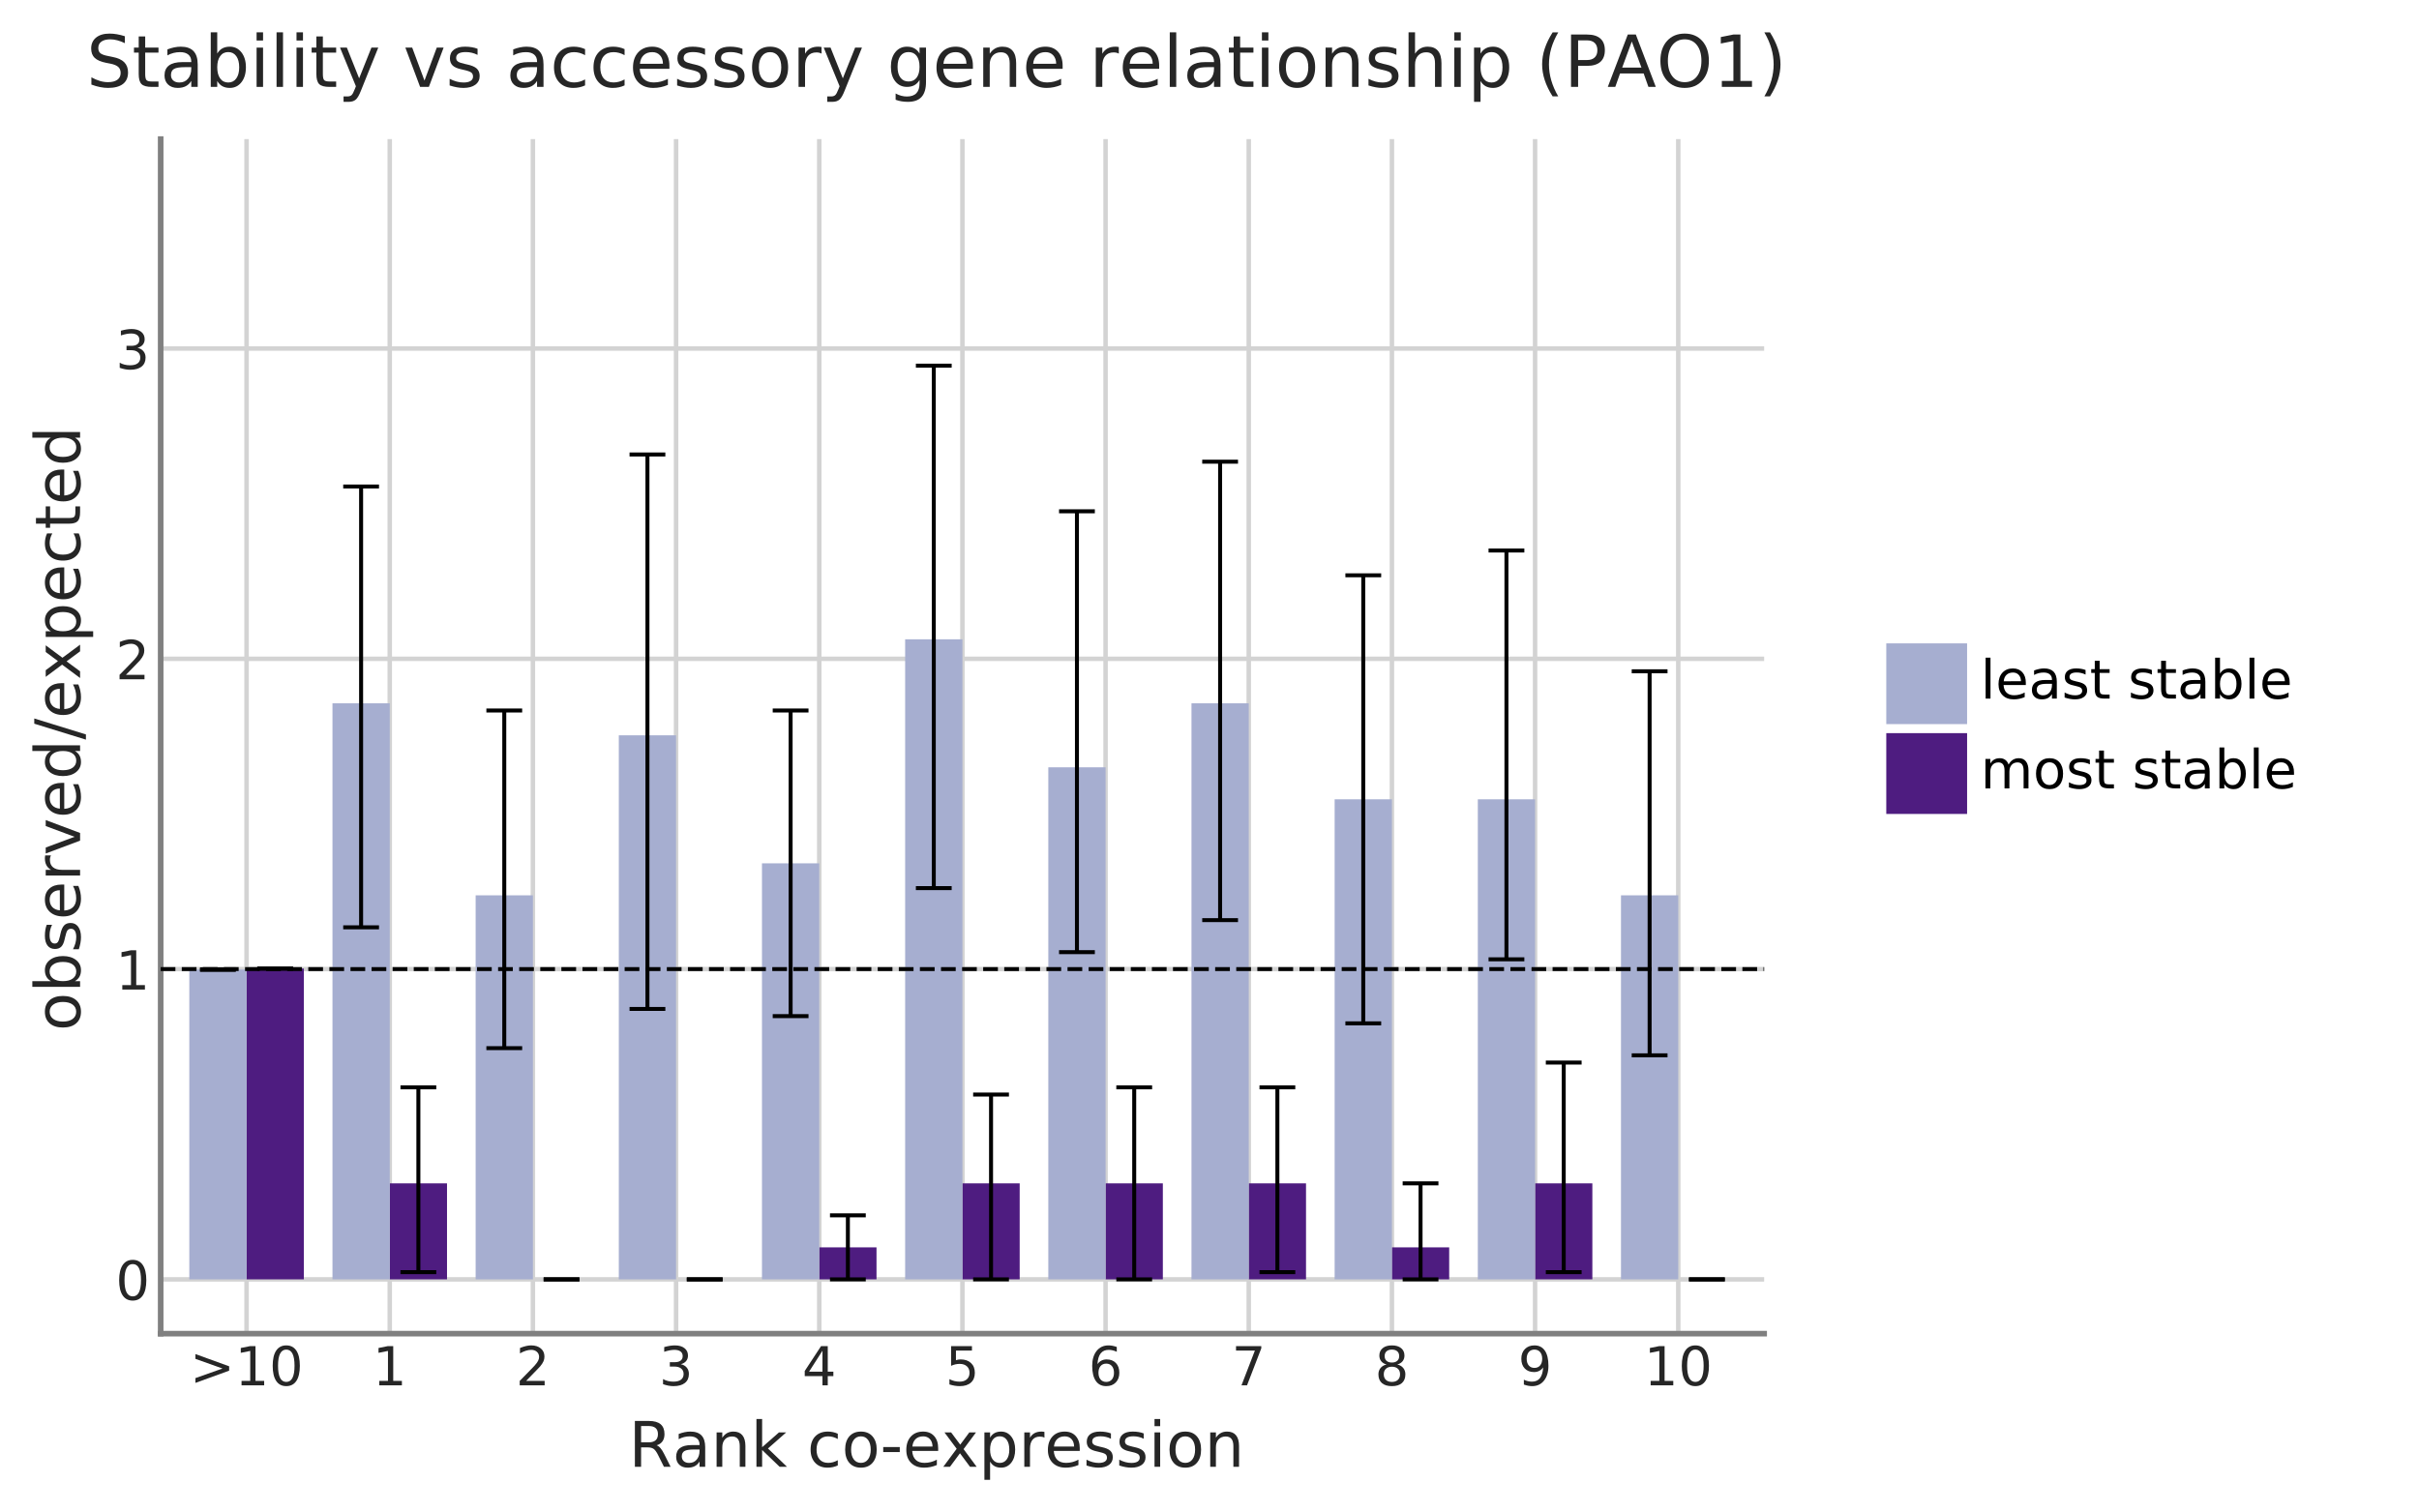 <?xml version="1.0" encoding="utf-8" standalone="no"?>
<!DOCTYPE svg PUBLIC "-//W3C//DTD SVG 1.1//EN"
  "http://www.w3.org/Graphics/SVG/1.1/DTD/svg11.dtd">
<!-- Created with matplotlib (https://matplotlib.org/) -->
<svg height="336.862pt" version="1.1" viewBox="0 0 538.75 336.862" width="538.75pt" xmlns="http://www.w3.org/2000/svg" xmlns:xlink="http://www.w3.org/1999/xlink">
 <defs>
  <style type="text/css">
*{stroke-linecap:butt;stroke-linejoin:round;}
  </style>
 </defs>
 <g id="figure_1">
  <g id="patch_1">
   <path d="M 0 336.862
L 538.75 336.862
L 538.75 0
L 0 0
z
" style="fill:#ffffff;"/>
  </g>
  <g id="axes_1">
   <g id="patch_2">
    <path d="M 35.784 297.099
L 392.904 297.099
L 392.904 30.987
L 35.784 30.987
z
" style="fill:#ffffff;"/>
   </g>
   <g id="matplotlib.axis_1">
    <g id="xtick_1">
     <g id="line2d_1">
      <path clip-path="url(#pffcaf7ad52)" d="M 54.916 297.099
L 54.916 30.987
" style="fill:none;stroke:#d3d3d3;stroke-linecap:round;"/>
     </g>
     <g id="line2d_2"/>
     <g id="text_1">
      <!-- &gt;10 -->
      <defs>
       <path d="M 10.594 49.219
L 10.594 58.109
L 73.188 35.406
L 73.188 27.297
L 10.594 4.594
L 10.594 13.484
L 60.891 31.297
z
" id="DejaVuSans-62"/>
       <path d="M 12.406 8.297
L 28.516 8.297
L 28.516 63.922
L 10.984 60.406
L 10.984 69.391
L 28.422 72.906
L 38.281 72.906
L 38.281 8.297
L 54.391 8.297
L 54.391 0
L 12.406 0
z
" id="DejaVuSans-49"/>
       <path d="M 31.781 66.406
Q 24.172 66.406 20.328 58.906
Q 16.5 51.422 16.5 36.375
Q 16.5 21.391 20.328 13.891
Q 24.172 6.391 31.781 6.391
Q 39.453 6.391 43.281 13.891
Q 47.125 21.391 47.125 36.375
Q 47.125 51.422 43.281 58.906
Q 39.453 66.406 31.781 66.406
z
M 31.781 74.219
Q 44.047 74.219 50.516 64.516
Q 56.984 54.828 56.984 36.375
Q 56.984 17.969 50.516 8.266
Q 44.047 -1.422 31.781 -1.422
Q 19.531 -1.422 13.062 8.266
Q 6.594 17.969 6.594 36.375
Q 6.594 54.828 13.062 64.516
Q 19.531 74.219 31.781 74.219
z
" id="DejaVuSans-48"/>
      </defs>
      <g style="fill:#262626;" transform="translate(42.253 308.617)scale(0.12 -0.12)">
       <use xlink:href="#DejaVuSans-62"/>
       <use x="83.789" xlink:href="#DejaVuSans-49"/>
       <use x="147.412" xlink:href="#DejaVuSans-48"/>
      </g>
     </g>
    </g>
    <g id="xtick_2">
     <g id="line2d_3">
      <path clip-path="url(#pffcaf7ad52)" d="M 86.802 297.099
L 86.802 30.987
" style="fill:none;stroke:#d3d3d3;stroke-linecap:round;"/>
     </g>
     <g id="line2d_4"/>
     <g id="text_2">
      <!-- 1 -->
      <g style="fill:#262626;" transform="translate(82.984 308.617)scale(0.12 -0.12)">
       <use xlink:href="#DejaVuSans-49"/>
      </g>
     </g>
    </g>
    <g id="xtick_3">
     <g id="line2d_5">
      <path clip-path="url(#pffcaf7ad52)" d="M 118.687 297.099
L 118.687 30.987
" style="fill:none;stroke:#d3d3d3;stroke-linecap:round;"/>
     </g>
     <g id="line2d_6"/>
     <g id="text_3">
      <!-- 2 -->
      <defs>
       <path d="M 19.188 8.297
L 53.609 8.297
L 53.609 0
L 7.328 0
L 7.328 8.297
Q 12.938 14.109 22.625 23.891
Q 32.328 33.688 34.812 36.531
Q 39.547 41.844 41.422 45.531
Q 43.312 49.219 43.312 52.781
Q 43.312 58.594 39.234 62.25
Q 35.156 65.922 28.609 65.922
Q 23.969 65.922 18.812 64.312
Q 13.672 62.703 7.812 59.422
L 7.812 69.391
Q 13.766 71.781 18.938 73
Q 24.125 74.219 28.422 74.219
Q 39.75 74.219 46.484 68.547
Q 53.219 62.891 53.219 53.422
Q 53.219 48.922 51.531 44.891
Q 49.859 40.875 45.406 35.406
Q 44.188 33.984 37.641 27.219
Q 31.109 20.453 19.188 8.297
z
" id="DejaVuSans-50"/>
      </defs>
      <g style="fill:#262626;" transform="translate(114.87 308.617)scale(0.12 -0.12)">
       <use xlink:href="#DejaVuSans-50"/>
      </g>
     </g>
    </g>
    <g id="xtick_4">
     <g id="line2d_7">
      <path clip-path="url(#pffcaf7ad52)" d="M 150.573 297.099
L 150.573 30.987
" style="fill:none;stroke:#d3d3d3;stroke-linecap:round;"/>
     </g>
     <g id="line2d_8"/>
     <g id="text_4">
      <!-- 3 -->
      <defs>
       <path d="M 40.578 39.312
Q 47.656 37.797 51.625 33
Q 55.609 28.219 55.609 21.188
Q 55.609 10.406 48.188 4.484
Q 40.766 -1.422 27.094 -1.422
Q 22.516 -1.422 17.656 -0.516
Q 12.797 0.391 7.625 2.203
L 7.625 11.719
Q 11.719 9.328 16.594 8.109
Q 21.484 6.891 26.812 6.891
Q 36.078 6.891 40.938 10.547
Q 45.797 14.203 45.797 21.188
Q 45.797 27.641 41.281 31.266
Q 36.766 34.906 28.719 34.906
L 20.219 34.906
L 20.219 43.016
L 29.109 43.016
Q 36.375 43.016 40.234 45.922
Q 44.094 48.828 44.094 54.297
Q 44.094 59.906 40.109 62.906
Q 36.141 65.922 28.719 65.922
Q 24.656 65.922 20.016 65.031
Q 15.375 64.156 9.812 62.312
L 9.812 71.094
Q 15.438 72.656 20.344 73.438
Q 25.25 74.219 29.594 74.219
Q 40.828 74.219 47.359 69.109
Q 53.906 64.016 53.906 55.328
Q 53.906 49.266 50.438 45.094
Q 46.969 40.922 40.578 39.312
z
" id="DejaVuSans-51"/>
      </defs>
      <g style="fill:#262626;" transform="translate(146.755 308.617)scale(0.12 -0.12)">
       <use xlink:href="#DejaVuSans-51"/>
      </g>
     </g>
    </g>
    <g id="xtick_5">
     <g id="line2d_9">
      <path clip-path="url(#pffcaf7ad52)" d="M 182.459 297.099
L 182.459 30.987
" style="fill:none;stroke:#d3d3d3;stroke-linecap:round;"/>
     </g>
     <g id="line2d_10"/>
     <g id="text_5">
      <!-- 4 -->
      <defs>
       <path d="M 37.797 64.312
L 12.891 25.391
L 37.797 25.391
z
M 35.203 72.906
L 47.609 72.906
L 47.609 25.391
L 58.016 25.391
L 58.016 17.188
L 47.609 17.188
L 47.609 0
L 37.797 0
L 37.797 17.188
L 4.891 17.188
L 4.891 26.703
z
" id="DejaVuSans-52"/>
      </defs>
      <g style="fill:#262626;" transform="translate(178.641 308.617)scale(0.12 -0.12)">
       <use xlink:href="#DejaVuSans-52"/>
      </g>
     </g>
    </g>
    <g id="xtick_6">
     <g id="line2d_11">
      <path clip-path="url(#pffcaf7ad52)" d="M 214.344 297.099
L 214.344 30.987
" style="fill:none;stroke:#d3d3d3;stroke-linecap:round;"/>
     </g>
     <g id="line2d_12"/>
     <g id="text_6">
      <!-- 5 -->
      <defs>
       <path d="M 10.797 72.906
L 49.516 72.906
L 49.516 64.594
L 19.828 64.594
L 19.828 46.734
Q 21.969 47.469 24.109 47.828
Q 26.266 48.188 28.422 48.188
Q 40.625 48.188 47.75 41.5
Q 54.891 34.812 54.891 23.391
Q 54.891 11.625 47.562 5.094
Q 40.234 -1.422 26.906 -1.422
Q 22.312 -1.422 17.547 -0.641
Q 12.797 0.141 7.719 1.703
L 7.719 11.625
Q 12.109 9.234 16.797 8.062
Q 21.484 6.891 26.703 6.891
Q 35.156 6.891 40.078 11.328
Q 45.016 15.766 45.016 23.391
Q 45.016 31 40.078 35.438
Q 35.156 39.891 26.703 39.891
Q 22.75 39.891 18.812 39.016
Q 14.891 38.141 10.797 36.281
z
" id="DejaVuSans-53"/>
      </defs>
      <g style="fill:#262626;" transform="translate(210.527 308.617)scale(0.12 -0.12)">
       <use xlink:href="#DejaVuSans-53"/>
      </g>
     </g>
    </g>
    <g id="xtick_7">
     <g id="line2d_13">
      <path clip-path="url(#pffcaf7ad52)" d="M 246.23 297.099
L 246.23 30.987
" style="fill:none;stroke:#d3d3d3;stroke-linecap:round;"/>
     </g>
     <g id="line2d_14"/>
     <g id="text_7">
      <!-- 6 -->
      <defs>
       <path d="M 33.016 40.375
Q 26.375 40.375 22.484 35.828
Q 18.609 31.297 18.609 23.391
Q 18.609 15.531 22.484 10.953
Q 26.375 6.391 33.016 6.391
Q 39.656 6.391 43.531 10.953
Q 47.406 15.531 47.406 23.391
Q 47.406 31.297 43.531 35.828
Q 39.656 40.375 33.016 40.375
z
M 52.594 71.297
L 52.594 62.312
Q 48.875 64.062 45.094 64.984
Q 41.312 65.922 37.594 65.922
Q 27.828 65.922 22.672 59.328
Q 17.531 52.734 16.797 39.406
Q 19.672 43.656 24.016 45.922
Q 28.375 48.188 33.594 48.188
Q 44.578 48.188 50.953 41.516
Q 57.328 34.859 57.328 23.391
Q 57.328 12.156 50.688 5.359
Q 44.047 -1.422 33.016 -1.422
Q 20.359 -1.422 13.672 8.266
Q 6.984 17.969 6.984 36.375
Q 6.984 53.656 15.188 63.938
Q 23.391 74.219 37.203 74.219
Q 40.922 74.219 44.703 73.484
Q 48.484 72.75 52.594 71.297
z
" id="DejaVuSans-54"/>
      </defs>
      <g style="fill:#262626;" transform="translate(242.413 308.617)scale(0.12 -0.12)">
       <use xlink:href="#DejaVuSans-54"/>
      </g>
     </g>
    </g>
    <g id="xtick_8">
     <g id="line2d_15">
      <path clip-path="url(#pffcaf7ad52)" d="M 278.116 297.099
L 278.116 30.987
" style="fill:none;stroke:#d3d3d3;stroke-linecap:round;"/>
     </g>
     <g id="line2d_16"/>
     <g id="text_8">
      <!-- 7 -->
      <defs>
       <path d="M 8.203 72.906
L 55.078 72.906
L 55.078 68.703
L 28.609 0
L 18.312 0
L 43.219 64.594
L 8.203 64.594
z
" id="DejaVuSans-55"/>
      </defs>
      <g style="fill:#262626;" transform="translate(274.298 308.617)scale(0.12 -0.12)">
       <use xlink:href="#DejaVuSans-55"/>
      </g>
     </g>
    </g>
    <g id="xtick_9">
     <g id="line2d_17">
      <path clip-path="url(#pffcaf7ad52)" d="M 310.002 297.099
L 310.002 30.987
" style="fill:none;stroke:#d3d3d3;stroke-linecap:round;"/>
     </g>
     <g id="line2d_18"/>
     <g id="text_9">
      <!-- 8 -->
      <defs>
       <path d="M 31.781 34.625
Q 24.75 34.625 20.719 30.859
Q 16.703 27.094 16.703 20.516
Q 16.703 13.922 20.719 10.156
Q 24.75 6.391 31.781 6.391
Q 38.812 6.391 42.859 10.172
Q 46.922 13.969 46.922 20.516
Q 46.922 27.094 42.891 30.859
Q 38.875 34.625 31.781 34.625
z
M 21.922 38.812
Q 15.578 40.375 12.031 44.719
Q 8.5 49.078 8.5 55.328
Q 8.5 64.062 14.719 69.141
Q 20.953 74.219 31.781 74.219
Q 42.672 74.219 48.875 69.141
Q 55.078 64.062 55.078 55.328
Q 55.078 49.078 51.531 44.719
Q 48 40.375 41.703 38.812
Q 48.828 37.156 52.797 32.312
Q 56.781 27.484 56.781 20.516
Q 56.781 9.906 50.312 4.234
Q 43.844 -1.422 31.781 -1.422
Q 19.734 -1.422 13.25 4.234
Q 6.781 9.906 6.781 20.516
Q 6.781 27.484 10.781 32.312
Q 14.797 37.156 21.922 38.812
z
M 18.312 54.391
Q 18.312 48.734 21.844 45.562
Q 25.391 42.391 31.781 42.391
Q 38.141 42.391 41.719 45.562
Q 45.312 48.734 45.312 54.391
Q 45.312 60.062 41.719 63.234
Q 38.141 66.406 31.781 66.406
Q 25.391 66.406 21.844 63.234
Q 18.312 60.062 18.312 54.391
z
" id="DejaVuSans-56"/>
      </defs>
      <g style="fill:#262626;" transform="translate(306.184 308.617)scale(0.12 -0.12)">
       <use xlink:href="#DejaVuSans-56"/>
      </g>
     </g>
    </g>
    <g id="xtick_10">
     <g id="line2d_19">
      <path clip-path="url(#pffcaf7ad52)" d="M 341.887 297.099
L 341.887 30.987
" style="fill:none;stroke:#d3d3d3;stroke-linecap:round;"/>
     </g>
     <g id="line2d_20"/>
     <g id="text_10">
      <!-- 9 -->
      <defs>
       <path d="M 10.984 1.516
L 10.984 10.5
Q 14.703 8.734 18.5 7.812
Q 22.312 6.891 25.984 6.891
Q 35.75 6.891 40.891 13.453
Q 46.047 20.016 46.781 33.406
Q 43.953 29.203 39.594 26.953
Q 35.25 24.703 29.984 24.703
Q 19.047 24.703 12.672 31.312
Q 6.297 37.938 6.297 49.422
Q 6.297 60.641 12.938 67.422
Q 19.578 74.219 30.609 74.219
Q 43.266 74.219 49.922 64.516
Q 56.594 54.828 56.594 36.375
Q 56.594 19.141 48.406 8.859
Q 40.234 -1.422 26.422 -1.422
Q 22.703 -1.422 18.891 -0.688
Q 15.094 0.047 10.984 1.516
z
M 30.609 32.422
Q 37.25 32.422 41.125 36.953
Q 45.016 41.5 45.016 49.422
Q 45.016 57.281 41.125 61.844
Q 37.25 66.406 30.609 66.406
Q 23.969 66.406 20.094 61.844
Q 16.219 57.281 16.219 49.422
Q 16.219 41.5 20.094 36.953
Q 23.969 32.422 30.609 32.422
z
" id="DejaVuSans-57"/>
      </defs>
      <g style="fill:#262626;" transform="translate(338.07 308.617)scale(0.12 -0.12)">
       <use xlink:href="#DejaVuSans-57"/>
      </g>
     </g>
    </g>
    <g id="xtick_11">
     <g id="line2d_21">
      <path clip-path="url(#pffcaf7ad52)" d="M 373.773 297.099
L 373.773 30.987
" style="fill:none;stroke:#d3d3d3;stroke-linecap:round;"/>
     </g>
     <g id="line2d_22"/>
     <g id="text_11">
      <!-- 10 -->
      <g style="fill:#262626;" transform="translate(366.138 308.617)scale(0.12 -0.12)">
       <use xlink:href="#DejaVuSans-49"/>
       <use x="63.623" xlink:href="#DejaVuSans-48"/>
      </g>
     </g>
    </g>
    <g id="text_12">
     <!-- Rank co-expression -->
     <defs>
      <path d="M 44.391 34.188
Q 47.562 33.109 50.562 29.594
Q 53.562 26.078 56.594 19.922
L 66.609 0
L 56 0
L 46.688 18.703
Q 43.062 26.031 39.672 28.422
Q 36.281 30.812 30.422 30.812
L 19.672 30.812
L 19.672 0
L 9.812 0
L 9.812 72.906
L 32.078 72.906
Q 44.578 72.906 50.734 67.672
Q 56.891 62.453 56.891 51.906
Q 56.891 45.016 53.688 40.469
Q 50.484 35.938 44.391 34.188
z
M 19.672 64.797
L 19.672 38.922
L 32.078 38.922
Q 39.203 38.922 42.844 42.219
Q 46.484 45.516 46.484 51.906
Q 46.484 58.297 42.844 61.547
Q 39.203 64.797 32.078 64.797
z
" id="DejaVuSans-82"/>
      <path d="M 34.281 27.484
Q 23.391 27.484 19.188 25
Q 14.984 22.516 14.984 16.5
Q 14.984 11.719 18.141 8.906
Q 21.297 6.109 26.703 6.109
Q 34.188 6.109 38.703 11.406
Q 43.219 16.703 43.219 25.484
L 43.219 27.484
z
M 52.203 31.203
L 52.203 0
L 43.219 0
L 43.219 8.297
Q 40.141 3.328 35.547 0.953
Q 30.953 -1.422 24.312 -1.422
Q 15.922 -1.422 10.953 3.297
Q 6 8.016 6 15.922
Q 6 25.141 12.172 29.828
Q 18.359 34.516 30.609 34.516
L 43.219 34.516
L 43.219 35.406
Q 43.219 41.609 39.141 45
Q 35.062 48.391 27.688 48.391
Q 23 48.391 18.547 47.266
Q 14.109 46.141 10.016 43.891
L 10.016 52.203
Q 14.938 54.109 19.578 55.047
Q 24.219 56 28.609 56
Q 40.484 56 46.344 49.844
Q 52.203 43.703 52.203 31.203
z
" id="DejaVuSans-97"/>
      <path d="M 54.891 33.016
L 54.891 0
L 45.906 0
L 45.906 32.719
Q 45.906 40.484 42.875 44.328
Q 39.844 48.188 33.797 48.188
Q 26.516 48.188 22.312 43.547
Q 18.109 38.922 18.109 30.906
L 18.109 0
L 9.078 0
L 9.078 54.688
L 18.109 54.688
L 18.109 46.188
Q 21.344 51.125 25.703 53.562
Q 30.078 56 35.797 56
Q 45.219 56 50.047 50.172
Q 54.891 44.344 54.891 33.016
z
" id="DejaVuSans-110"/>
      <path d="M 9.078 75.984
L 18.109 75.984
L 18.109 31.109
L 44.922 54.688
L 56.391 54.688
L 27.391 29.109
L 57.625 0
L 45.906 0
L 18.109 26.703
L 18.109 0
L 9.078 0
z
" id="DejaVuSans-107"/>
      <path id="DejaVuSans-32"/>
      <path d="M 48.781 52.594
L 48.781 44.188
Q 44.969 46.297 41.141 47.344
Q 37.312 48.391 33.406 48.391
Q 24.656 48.391 19.812 42.844
Q 14.984 37.312 14.984 27.297
Q 14.984 17.281 19.812 11.734
Q 24.656 6.203 33.406 6.203
Q 37.312 6.203 41.141 7.25
Q 44.969 8.297 48.781 10.406
L 48.781 2.094
Q 45.016 0.344 40.984 -0.531
Q 36.969 -1.422 32.422 -1.422
Q 20.062 -1.422 12.781 6.344
Q 5.516 14.109 5.516 27.297
Q 5.516 40.672 12.859 48.328
Q 20.219 56 33.016 56
Q 37.156 56 41.109 55.141
Q 45.062 54.297 48.781 52.594
z
" id="DejaVuSans-99"/>
      <path d="M 30.609 48.391
Q 23.391 48.391 19.188 42.75
Q 14.984 37.109 14.984 27.297
Q 14.984 17.484 19.156 11.844
Q 23.344 6.203 30.609 6.203
Q 37.797 6.203 41.984 11.859
Q 46.188 17.531 46.188 27.297
Q 46.188 37.016 41.984 42.703
Q 37.797 48.391 30.609 48.391
z
M 30.609 56
Q 42.328 56 49.016 48.375
Q 55.719 40.766 55.719 27.297
Q 55.719 13.875 49.016 6.219
Q 42.328 -1.422 30.609 -1.422
Q 18.844 -1.422 12.172 6.219
Q 5.516 13.875 5.516 27.297
Q 5.516 40.766 12.172 48.375
Q 18.844 56 30.609 56
z
" id="DejaVuSans-111"/>
      <path d="M 4.891 31.391
L 31.203 31.391
L 31.203 23.391
L 4.891 23.391
z
" id="DejaVuSans-45"/>
      <path d="M 56.203 29.594
L 56.203 25.203
L 14.891 25.203
Q 15.484 15.922 20.484 11.062
Q 25.484 6.203 34.422 6.203
Q 39.594 6.203 44.453 7.469
Q 49.312 8.734 54.109 11.281
L 54.109 2.781
Q 49.266 0.734 44.188 -0.344
Q 39.109 -1.422 33.891 -1.422
Q 20.797 -1.422 13.156 6.188
Q 5.516 13.812 5.516 26.812
Q 5.516 40.234 12.766 48.109
Q 20.016 56 32.328 56
Q 43.359 56 49.781 48.891
Q 56.203 41.797 56.203 29.594
z
M 47.219 32.234
Q 47.125 39.594 43.094 43.984
Q 39.062 48.391 32.422 48.391
Q 24.906 48.391 20.391 44.141
Q 15.875 39.891 15.188 32.172
z
" id="DejaVuSans-101"/>
      <path d="M 54.891 54.688
L 35.109 28.078
L 55.906 0
L 45.312 0
L 29.391 21.484
L 13.484 0
L 2.875 0
L 24.125 28.609
L 4.688 54.688
L 15.281 54.688
L 29.781 35.203
L 44.281 54.688
z
" id="DejaVuSans-120"/>
      <path d="M 18.109 8.203
L 18.109 -20.797
L 9.078 -20.797
L 9.078 54.688
L 18.109 54.688
L 18.109 46.391
Q 20.953 51.266 25.266 53.625
Q 29.594 56 35.594 56
Q 45.562 56 51.781 48.094
Q 58.016 40.188 58.016 27.297
Q 58.016 14.406 51.781 6.484
Q 45.562 -1.422 35.594 -1.422
Q 29.594 -1.422 25.266 0.953
Q 20.953 3.328 18.109 8.203
z
M 48.688 27.297
Q 48.688 37.203 44.609 42.844
Q 40.531 48.484 33.406 48.484
Q 26.266 48.484 22.188 42.844
Q 18.109 37.203 18.109 27.297
Q 18.109 17.391 22.188 11.75
Q 26.266 6.109 33.406 6.109
Q 40.531 6.109 44.609 11.75
Q 48.688 17.391 48.688 27.297
z
" id="DejaVuSans-112"/>
      <path d="M 41.109 46.297
Q 39.594 47.172 37.812 47.578
Q 36.031 48 33.891 48
Q 26.266 48 22.188 43.047
Q 18.109 38.094 18.109 28.812
L 18.109 0
L 9.078 0
L 9.078 54.688
L 18.109 54.688
L 18.109 46.188
Q 20.953 51.172 25.484 53.578
Q 30.031 56 36.531 56
Q 37.453 56 38.578 55.875
Q 39.703 55.766 41.062 55.516
z
" id="DejaVuSans-114"/>
      <path d="M 44.281 53.078
L 44.281 44.578
Q 40.484 46.531 36.375 47.5
Q 32.281 48.484 27.875 48.484
Q 21.188 48.484 17.844 46.438
Q 14.5 44.391 14.5 40.281
Q 14.5 37.156 16.891 35.375
Q 19.281 33.594 26.516 31.984
L 29.594 31.297
Q 39.156 29.25 43.188 25.516
Q 47.219 21.781 47.219 15.094
Q 47.219 7.469 41.188 3.016
Q 35.156 -1.422 24.609 -1.422
Q 20.219 -1.422 15.453 -0.562
Q 10.688 0.297 5.422 2
L 5.422 11.281
Q 10.406 8.688 15.234 7.391
Q 20.062 6.109 24.812 6.109
Q 31.156 6.109 34.562 8.281
Q 37.984 10.453 37.984 14.406
Q 37.984 18.062 35.516 20.016
Q 33.062 21.969 24.703 23.781
L 21.578 24.516
Q 13.234 26.266 9.516 29.906
Q 5.812 33.547 5.812 39.891
Q 5.812 47.609 11.281 51.797
Q 16.75 56 26.812 56
Q 31.781 56 36.172 55.266
Q 40.578 54.547 44.281 53.078
z
" id="DejaVuSans-115"/>
      <path d="M 9.422 54.688
L 18.406 54.688
L 18.406 0
L 9.422 0
z
M 9.422 75.984
L 18.406 75.984
L 18.406 64.594
L 9.422 64.594
z
" id="DejaVuSans-105"/>
     </defs>
     <g style="fill:#262626;" transform="translate(140.027 326.75)scale(0.14 -0.14)">
      <use xlink:href="#DejaVuSans-82"/>
      <use x="69.451" xlink:href="#DejaVuSans-97"/>
      <use x="130.73" xlink:href="#DejaVuSans-110"/>
      <use x="194.109" xlink:href="#DejaVuSans-107"/>
      <use x="252.02" xlink:href="#DejaVuSans-32"/>
      <use x="283.807" xlink:href="#DejaVuSans-99"/>
      <use x="338.787" xlink:href="#DejaVuSans-111"/>
      <use x="399.984" xlink:href="#DejaVuSans-45"/>
      <use x="436.068" xlink:href="#DejaVuSans-101"/>
      <use x="497.576" xlink:href="#DejaVuSans-120"/>
      <use x="556.756" xlink:href="#DejaVuSans-112"/>
      <use x="620.232" xlink:href="#DejaVuSans-114"/>
      <use x="661.314" xlink:href="#DejaVuSans-101"/>
      <use x="722.838" xlink:href="#DejaVuSans-115"/>
      <use x="774.938" xlink:href="#DejaVuSans-115"/>
      <use x="827.037" xlink:href="#DejaVuSans-105"/>
      <use x="854.82" xlink:href="#DejaVuSans-111"/>
      <use x="916.002" xlink:href="#DejaVuSans-110"/>
     </g>
    </g>
   </g>
   <g id="matplotlib.axis_2">
    <g id="ytick_1">
     <g id="line2d_23">
      <path clip-path="url(#pffcaf7ad52)" d="M 35.784 285.003
L 392.904 285.003
" style="fill:none;stroke:#d3d3d3;stroke-linecap:round;"/>
     </g>
     <g id="line2d_24"/>
     <g id="text_13">
      <!-- 0 -->
      <g style="fill:#262626;" transform="translate(25.749 289.562)scale(0.12 -0.12)">
       <use xlink:href="#DejaVuSans-48"/>
      </g>
     </g>
    </g>
    <g id="ytick_2">
     <g id="line2d_25">
      <path clip-path="url(#pffcaf7ad52)" d="M 35.784 215.883
L 392.904 215.883
" style="fill:none;stroke:#d3d3d3;stroke-linecap:round;"/>
     </g>
     <g id="line2d_26"/>
     <g id="text_14">
      <!-- 1 -->
      <g style="fill:#262626;" transform="translate(25.749 220.442)scale(0.12 -0.12)">
       <use xlink:href="#DejaVuSans-49"/>
      </g>
     </g>
    </g>
    <g id="ytick_3">
     <g id="line2d_27">
      <path clip-path="url(#pffcaf7ad52)" d="M 35.784 146.763
L 392.904 146.763
" style="fill:none;stroke:#d3d3d3;stroke-linecap:round;"/>
     </g>
     <g id="line2d_28"/>
     <g id="text_15">
      <!-- 2 -->
      <g style="fill:#262626;" transform="translate(25.749 151.322)scale(0.12 -0.12)">
       <use xlink:href="#DejaVuSans-50"/>
      </g>
     </g>
    </g>
    <g id="ytick_4">
     <g id="line2d_29">
      <path clip-path="url(#pffcaf7ad52)" d="M 35.784 77.643
L 392.904 77.643
" style="fill:none;stroke:#d3d3d3;stroke-linecap:round;"/>
     </g>
     <g id="line2d_30"/>
     <g id="text_16">
      <!-- 3 -->
      <g style="fill:#262626;" transform="translate(25.749 82.202)scale(0.12 -0.12)">
       <use xlink:href="#DejaVuSans-51"/>
      </g>
     </g>
    </g>
    <g id="ytick_5">
     <g id="line2d_31"/>
    </g>
    <g id="ytick_6">
     <g id="line2d_32"/>
    </g>
    <g id="ytick_7">
     <g id="line2d_33"/>
    </g>
    <g id="ytick_8">
     <g id="line2d_34"/>
    </g>
    <g id="text_17">
     <!-- observed/expected -->
     <defs>
      <path d="M 48.688 27.297
Q 48.688 37.203 44.609 42.844
Q 40.531 48.484 33.406 48.484
Q 26.266 48.484 22.188 42.844
Q 18.109 37.203 18.109 27.297
Q 18.109 17.391 22.188 11.75
Q 26.266 6.109 33.406 6.109
Q 40.531 6.109 44.609 11.75
Q 48.688 17.391 48.688 27.297
z
M 18.109 46.391
Q 20.953 51.266 25.266 53.625
Q 29.594 56 35.594 56
Q 45.562 56 51.781 48.094
Q 58.016 40.188 58.016 27.297
Q 58.016 14.406 51.781 6.484
Q 45.562 -1.422 35.594 -1.422
Q 29.594 -1.422 25.266 0.953
Q 20.953 3.328 18.109 8.203
L 18.109 0
L 9.078 0
L 9.078 75.984
L 18.109 75.984
z
" id="DejaVuSans-98"/>
      <path d="M 2.984 54.688
L 12.5 54.688
L 29.594 8.797
L 46.688 54.688
L 56.203 54.688
L 35.688 0
L 23.484 0
z
" id="DejaVuSans-118"/>
      <path d="M 45.406 46.391
L 45.406 75.984
L 54.391 75.984
L 54.391 0
L 45.406 0
L 45.406 8.203
Q 42.578 3.328 38.25 0.953
Q 33.938 -1.422 27.875 -1.422
Q 17.969 -1.422 11.734 6.484
Q 5.516 14.406 5.516 27.297
Q 5.516 40.188 11.734 48.094
Q 17.969 56 27.875 56
Q 33.938 56 38.25 53.625
Q 42.578 51.266 45.406 46.391
z
M 14.797 27.297
Q 14.797 17.391 18.875 11.75
Q 22.953 6.109 30.078 6.109
Q 37.203 6.109 41.297 11.75
Q 45.406 17.391 45.406 27.297
Q 45.406 37.203 41.297 42.844
Q 37.203 48.484 30.078 48.484
Q 22.953 48.484 18.875 42.844
Q 14.797 37.203 14.797 27.297
z
" id="DejaVuSans-100"/>
      <path d="M 25.391 72.906
L 33.688 72.906
L 8.297 -9.281
L 0 -9.281
z
" id="DejaVuSans-47"/>
      <path d="M 18.312 70.219
L 18.312 54.688
L 36.812 54.688
L 36.812 47.703
L 18.312 47.703
L 18.312 18.016
Q 18.312 11.328 20.141 9.422
Q 21.969 7.516 27.594 7.516
L 36.812 7.516
L 36.812 0
L 27.594 0
Q 17.188 0 13.234 3.875
Q 9.281 7.766 9.281 18.016
L 9.281 47.703
L 2.688 47.703
L 2.688 54.688
L 9.281 54.688
L 9.281 70.219
z
" id="DejaVuSans-116"/>
     </defs>
     <g style="fill:#262626;" transform="translate(17.838 229.67)rotate(-90)scale(0.14 -0.14)">
      <use xlink:href="#DejaVuSans-111"/>
      <use x="61.182" xlink:href="#DejaVuSans-98"/>
      <use x="124.658" xlink:href="#DejaVuSans-115"/>
      <use x="176.758" xlink:href="#DejaVuSans-101"/>
      <use x="238.281" xlink:href="#DejaVuSans-114"/>
      <use x="279.395" xlink:href="#DejaVuSans-118"/>
      <use x="338.574" xlink:href="#DejaVuSans-101"/>
      <use x="400.098" xlink:href="#DejaVuSans-100"/>
      <use x="463.574" xlink:href="#DejaVuSans-47"/>
      <use x="497.266" xlink:href="#DejaVuSans-101"/>
      <use x="558.773" xlink:href="#DejaVuSans-120"/>
      <use x="617.953" xlink:href="#DejaVuSans-112"/>
      <use x="681.43" xlink:href="#DejaVuSans-101"/>
      <use x="742.953" xlink:href="#DejaVuSans-99"/>
      <use x="797.934" xlink:href="#DejaVuSans-116"/>
      <use x="837.143" xlink:href="#DejaVuSans-101"/>
      <use x="898.666" xlink:href="#DejaVuSans-100"/>
     </g>
    </g>
   </g>
   <g id="PolyCollection_1">
    <path clip-path="url(#pffcaf7ad52)" d="M 54.916 285.003
L 54.916 215.768
L 67.67 215.768
L 67.67 285.003
z
" style="fill:#4e1c80;"/>
    <path clip-path="url(#pffcaf7ad52)" d="M 42.162 285.003
L 42.162 215.987
L 54.916 215.987
L 54.916 285.003
z
" style="fill:#a6aed0;"/>
    <path clip-path="url(#pffcaf7ad52)" d="M 86.802 285.003
L 86.802 263.615
L 99.556 263.615
L 99.556 285.003
z
" style="fill:#4e1c80;"/>
    <path clip-path="url(#pffcaf7ad52)" d="M 74.047 285.003
L 74.047 156.674
L 86.802 156.674
L 86.802 285.003
z
" style="fill:#a6aed0;"/>
    <path clip-path="url(#pffcaf7ad52)" d="M 118.687 285.003
L 118.687 285.003
L 131.442 285.003
L 131.442 285.003
z
" style="fill:#4e1c80;"/>
    <path clip-path="url(#pffcaf7ad52)" d="M 105.933 285.003
L 105.933 199.45
L 118.687 199.45
L 118.687 285.003
z
" style="fill:#a6aed0;"/>
    <path clip-path="url(#pffcaf7ad52)" d="M 150.573 285.003
L 150.573 285.003
L 163.327 285.003
L 163.327 285.003
z
" style="fill:#4e1c80;"/>
    <path clip-path="url(#pffcaf7ad52)" d="M 137.819 285.003
L 137.819 163.804
L 150.573 163.804
L 150.573 285.003
z
" style="fill:#a6aed0;"/>
    <path clip-path="url(#pffcaf7ad52)" d="M 182.459 285.003
L 182.459 277.873
L 195.213 277.873
L 195.213 285.003
z
" style="fill:#4e1c80;"/>
    <path clip-path="url(#pffcaf7ad52)" d="M 169.704 285.003
L 169.704 192.321
L 182.459 192.321
L 182.459 285.003
z
" style="fill:#a6aed0;"/>
    <path clip-path="url(#pffcaf7ad52)" d="M 214.344 285.003
L 214.344 263.615
L 227.099 263.615
L 227.099 285.003
z
" style="fill:#4e1c80;"/>
    <path clip-path="url(#pffcaf7ad52)" d="M 201.59 285.003
L 201.59 142.416
L 214.344 142.416
L 214.344 285.003
z
" style="fill:#a6aed0;"/>
    <path clip-path="url(#pffcaf7ad52)" d="M 246.23 285.003
L 246.23 263.615
L 258.984 263.615
L 258.984 285.003
z
" style="fill:#4e1c80;"/>
    <path clip-path="url(#pffcaf7ad52)" d="M 233.476 285.003
L 233.476 170.933
L 246.23 170.933
L 246.23 285.003
z
" style="fill:#a6aed0;"/>
    <path clip-path="url(#pffcaf7ad52)" d="M 278.116 285.003
L 278.116 263.615
L 290.87 263.615
L 290.87 285.003
z
" style="fill:#4e1c80;"/>
    <path clip-path="url(#pffcaf7ad52)" d="M 265.362 285.003
L 265.362 156.674
L 278.116 156.674
L 278.116 285.003
z
" style="fill:#a6aed0;"/>
    <path clip-path="url(#pffcaf7ad52)" d="M 310.002 285.003
L 310.002 277.873
L 322.756 277.873
L 322.756 285.003
z
" style="fill:#4e1c80;"/>
    <path clip-path="url(#pffcaf7ad52)" d="M 297.247 285.003
L 297.247 178.062
L 310.002 178.062
L 310.002 285.003
z
" style="fill:#a6aed0;"/>
    <path clip-path="url(#pffcaf7ad52)" d="M 341.887 285.003
L 341.887 263.615
L 354.642 263.615
L 354.642 285.003
z
" style="fill:#4e1c80;"/>
    <path clip-path="url(#pffcaf7ad52)" d="M 329.133 285.003
L 329.133 178.062
L 341.887 178.062
L 341.887 285.003
z
" style="fill:#a6aed0;"/>
    <path clip-path="url(#pffcaf7ad52)" d="M 373.773 285.003
L 373.773 285.003
L 386.527 285.003
L 386.527 285.003
z
" style="fill:#4e1c80;"/>
    <path clip-path="url(#pffcaf7ad52)" d="M 361.019 285.003
L 361.019 199.45
L 373.773 199.45
L 373.773 285.003
z
" style="fill:#a6aed0;"/>
   </g>
   <g id="LineCollection_1">
    <path clip-path="url(#pffcaf7ad52)" d="M 76.439 206.58
L 84.41 206.58
" style="fill:none;stroke:#000000;stroke-width:0.886;"/>
    <path clip-path="url(#pffcaf7ad52)" d="M 76.439 108.373
L 84.41 108.373
" style="fill:none;stroke:#000000;stroke-width:0.886;"/>
    <path clip-path="url(#pffcaf7ad52)" d="M 80.424 108.373
L 80.424 206.58
" style="fill:none;stroke:#000000;stroke-width:0.886;"/>
   </g>
   <g id="LineCollection_2">
    <path clip-path="url(#pffcaf7ad52)" d="M 89.193 283.399
L 97.164 283.399
" style="fill:none;stroke:#000000;stroke-width:0.886;"/>
    <path clip-path="url(#pffcaf7ad52)" d="M 89.193 242.227
L 97.164 242.227
" style="fill:none;stroke:#000000;stroke-width:0.886;"/>
    <path clip-path="url(#pffcaf7ad52)" d="M 93.179 242.227
L 93.179 283.399
" style="fill:none;stroke:#000000;stroke-width:0.886;"/>
   </g>
   <g id="LineCollection_3">
    <path clip-path="url(#pffcaf7ad52)" d="M 363.41 235.097
L 371.382 235.097
" style="fill:none;stroke:#000000;stroke-width:0.886;"/>
    <path clip-path="url(#pffcaf7ad52)" d="M 363.41 149.545
L 371.382 149.545
" style="fill:none;stroke:#000000;stroke-width:0.886;"/>
    <path clip-path="url(#pffcaf7ad52)" d="M 367.396 149.545
L 367.396 235.097
" style="fill:none;stroke:#000000;stroke-width:0.886;"/>
   </g>
   <g id="LineCollection_4">
    <path clip-path="url(#pffcaf7ad52)" d="M 376.164 285.003
L 384.136 285.003
" style="fill:none;stroke:#000000;stroke-width:0.886;"/>
    <path clip-path="url(#pffcaf7ad52)" d="M 376.164 285.003
L 384.136 285.003
" style="fill:none;stroke:#000000;stroke-width:0.886;"/>
    <path clip-path="url(#pffcaf7ad52)" d="M 380.15 285.003
L 380.15 285.003
" style="fill:none;stroke:#000000;stroke-width:0.886;"/>
   </g>
   <g id="LineCollection_5">
    <path clip-path="url(#pffcaf7ad52)" d="M 108.324 233.493
L 116.296 233.493
" style="fill:none;stroke:#000000;stroke-width:0.886;"/>
    <path clip-path="url(#pffcaf7ad52)" d="M 108.324 158.278
L 116.296 158.278
" style="fill:none;stroke:#000000;stroke-width:0.886;"/>
    <path clip-path="url(#pffcaf7ad52)" d="M 112.31 158.278
L 112.31 233.493
" style="fill:none;stroke:#000000;stroke-width:0.886;"/>
   </g>
   <g id="LineCollection_6">
    <path clip-path="url(#pffcaf7ad52)" d="M 121.079 285.003
L 129.05 285.003
" style="fill:none;stroke:#000000;stroke-width:0.886;"/>
    <path clip-path="url(#pffcaf7ad52)" d="M 121.079 285.003
L 129.05 285.003
" style="fill:none;stroke:#000000;stroke-width:0.886;"/>
    <path clip-path="url(#pffcaf7ad52)" d="M 125.064 285.003
L 125.064 285.003
" style="fill:none;stroke:#000000;stroke-width:0.886;"/>
   </g>
   <g id="LineCollection_7">
    <path clip-path="url(#pffcaf7ad52)" d="M 140.21 224.76
L 148.182 224.76
" style="fill:none;stroke:#000000;stroke-width:0.886;"/>
    <path clip-path="url(#pffcaf7ad52)" d="M 140.21 101.244
L 148.182 101.244
" style="fill:none;stroke:#000000;stroke-width:0.886;"/>
    <path clip-path="url(#pffcaf7ad52)" d="M 144.196 101.244
L 144.196 224.76
" style="fill:none;stroke:#000000;stroke-width:0.886;"/>
   </g>
   <g id="LineCollection_8">
    <path clip-path="url(#pffcaf7ad52)" d="M 152.964 285.003
L 160.936 285.003
" style="fill:none;stroke:#000000;stroke-width:0.886;"/>
    <path clip-path="url(#pffcaf7ad52)" d="M 152.964 285.003
L 160.936 285.003
" style="fill:none;stroke:#000000;stroke-width:0.886;"/>
    <path clip-path="url(#pffcaf7ad52)" d="M 156.95 285.003
L 156.95 285.003
" style="fill:none;stroke:#000000;stroke-width:0.886;"/>
   </g>
   <g id="LineCollection_9">
    <path clip-path="url(#pffcaf7ad52)" d="M 172.096 226.364
L 180.067 226.364
" style="fill:none;stroke:#000000;stroke-width:0.886;"/>
    <path clip-path="url(#pffcaf7ad52)" d="M 172.096 158.278
L 180.067 158.278
" style="fill:none;stroke:#000000;stroke-width:0.886;"/>
    <path clip-path="url(#pffcaf7ad52)" d="M 176.082 158.278
L 176.082 226.364
" style="fill:none;stroke:#000000;stroke-width:0.886;"/>
   </g>
   <g id="LineCollection_10">
    <path clip-path="url(#pffcaf7ad52)" d="M 184.85 285.003
L 192.822 285.003
" style="fill:none;stroke:#000000;stroke-width:0.886;"/>
    <path clip-path="url(#pffcaf7ad52)" d="M 184.85 270.744
L 192.822 270.744
" style="fill:none;stroke:#000000;stroke-width:0.886;"/>
    <path clip-path="url(#pffcaf7ad52)" d="M 188.836 270.744
L 188.836 285.003
" style="fill:none;stroke:#000000;stroke-width:0.886;"/>
   </g>
   <g id="LineCollection_11">
    <path clip-path="url(#pffcaf7ad52)" d="M 203.982 197.846
L 211.953 197.846
" style="fill:none;stroke:#000000;stroke-width:0.886;"/>
    <path clip-path="url(#pffcaf7ad52)" d="M 203.982 81.46
L 211.953 81.46
" style="fill:none;stroke:#000000;stroke-width:0.886;"/>
    <path clip-path="url(#pffcaf7ad52)" d="M 207.967 81.46
L 207.967 197.846
" style="fill:none;stroke:#000000;stroke-width:0.886;"/>
   </g>
   <g id="LineCollection_12">
    <path clip-path="url(#pffcaf7ad52)" d="M 216.736 285.003
L 224.707 285.003
" style="fill:none;stroke:#000000;stroke-width:0.886;"/>
    <path clip-path="url(#pffcaf7ad52)" d="M 216.736 243.831
L 224.707 243.831
" style="fill:none;stroke:#000000;stroke-width:0.886;"/>
    <path clip-path="url(#pffcaf7ad52)" d="M 220.722 243.831
L 220.722 285.003
" style="fill:none;stroke:#000000;stroke-width:0.886;"/>
   </g>
   <g id="LineCollection_13">
    <path clip-path="url(#pffcaf7ad52)" d="M 235.867 212.105
L 243.839 212.105
" style="fill:none;stroke:#000000;stroke-width:0.886;"/>
    <path clip-path="url(#pffcaf7ad52)" d="M 235.867 113.898
L 243.839 113.898
" style="fill:none;stroke:#000000;stroke-width:0.886;"/>
    <path clip-path="url(#pffcaf7ad52)" d="M 239.853 113.898
L 239.853 212.105
" style="fill:none;stroke:#000000;stroke-width:0.886;"/>
   </g>
   <g id="LineCollection_14">
    <path clip-path="url(#pffcaf7ad52)" d="M 248.622 285.003
L 256.593 285.003
" style="fill:none;stroke:#000000;stroke-width:0.886;"/>
    <path clip-path="url(#pffcaf7ad52)" d="M 248.622 242.227
L 256.593 242.227
" style="fill:none;stroke:#000000;stroke-width:0.886;"/>
    <path clip-path="url(#pffcaf7ad52)" d="M 252.607 242.227
L 252.607 285.003
" style="fill:none;stroke:#000000;stroke-width:0.886;"/>
   </g>
   <g id="LineCollection_15">
    <path clip-path="url(#pffcaf7ad52)" d="M 267.753 204.976
L 275.724 204.976
" style="fill:none;stroke:#000000;stroke-width:0.886;"/>
    <path clip-path="url(#pffcaf7ad52)" d="M 267.753 102.848
L 275.724 102.848
" style="fill:none;stroke:#000000;stroke-width:0.886;"/>
    <path clip-path="url(#pffcaf7ad52)" d="M 271.739 102.848
L 271.739 204.976
" style="fill:none;stroke:#000000;stroke-width:0.886;"/>
   </g>
   <g id="LineCollection_16">
    <path clip-path="url(#pffcaf7ad52)" d="M 280.507 283.399
L 288.479 283.399
" style="fill:none;stroke:#000000;stroke-width:0.886;"/>
    <path clip-path="url(#pffcaf7ad52)" d="M 280.507 242.227
L 288.479 242.227
" style="fill:none;stroke:#000000;stroke-width:0.886;"/>
    <path clip-path="url(#pffcaf7ad52)" d="M 284.493 242.227
L 284.493 283.399
" style="fill:none;stroke:#000000;stroke-width:0.886;"/>
   </g>
   <g id="LineCollection_17">
    <path clip-path="url(#pffcaf7ad52)" d="M 299.639 227.968
L 307.61 227.968
" style="fill:none;stroke:#000000;stroke-width:0.886;"/>
    <path clip-path="url(#pffcaf7ad52)" d="M 299.639 128.157
L 307.61 128.157
" style="fill:none;stroke:#000000;stroke-width:0.886;"/>
    <path clip-path="url(#pffcaf7ad52)" d="M 303.624 128.157
L 303.624 227.968
" style="fill:none;stroke:#000000;stroke-width:0.886;"/>
   </g>
   <g id="LineCollection_18">
    <path clip-path="url(#pffcaf7ad52)" d="M 312.393 285.003
L 320.364 285.003
" style="fill:none;stroke:#000000;stroke-width:0.886;"/>
    <path clip-path="url(#pffcaf7ad52)" d="M 312.393 263.615
L 320.364 263.615
" style="fill:none;stroke:#000000;stroke-width:0.886;"/>
    <path clip-path="url(#pffcaf7ad52)" d="M 316.379 263.615
L 316.379 285.003
" style="fill:none;stroke:#000000;stroke-width:0.886;"/>
   </g>
   <g id="LineCollection_19">
    <path clip-path="url(#pffcaf7ad52)" d="M 331.524 213.709
L 339.496 213.709
" style="fill:none;stroke:#000000;stroke-width:0.886;"/>
    <path clip-path="url(#pffcaf7ad52)" d="M 331.524 122.632
L 339.496 122.632
" style="fill:none;stroke:#000000;stroke-width:0.886;"/>
    <path clip-path="url(#pffcaf7ad52)" d="M 335.51 122.632
L 335.51 213.709
" style="fill:none;stroke:#000000;stroke-width:0.886;"/>
   </g>
   <g id="LineCollection_20">
    <path clip-path="url(#pffcaf7ad52)" d="M 344.279 283.399
L 352.25 283.399
" style="fill:none;stroke:#000000;stroke-width:0.886;"/>
    <path clip-path="url(#pffcaf7ad52)" d="M 344.279 236.701
L 352.25 236.701
" style="fill:none;stroke:#000000;stroke-width:0.886;"/>
    <path clip-path="url(#pffcaf7ad52)" d="M 348.264 236.701
L 348.264 283.399
" style="fill:none;stroke:#000000;stroke-width:0.886;"/>
   </g>
   <g id="LineCollection_21">
    <path clip-path="url(#pffcaf7ad52)" d="M 44.553 216.067
L 52.524 216.067
" style="fill:none;stroke:#000000;stroke-width:0.886;"/>
    <path clip-path="url(#pffcaf7ad52)" d="M 44.553 215.923
L 52.524 215.923
" style="fill:none;stroke:#000000;stroke-width:0.886;"/>
    <path clip-path="url(#pffcaf7ad52)" d="M 48.539 215.923
L 48.539 216.067
" style="fill:none;stroke:#000000;stroke-width:0.886;"/>
   </g>
   <g id="LineCollection_22">
    <path clip-path="url(#pffcaf7ad52)" d="M 57.307 215.775
L 65.279 215.775
" style="fill:none;stroke:#000000;stroke-width:0.886;"/>
    <path clip-path="url(#pffcaf7ad52)" d="M 57.307 215.756
L 65.279 215.756
" style="fill:none;stroke:#000000;stroke-width:0.886;"/>
    <path clip-path="url(#pffcaf7ad52)" d="M 61.293 215.756
L 61.293 215.775
" style="fill:none;stroke:#000000;stroke-width:0.886;"/>
   </g>
   <g id="patch_3">
    <path d="M 35.784 297.099
L 35.784 30.987
" style="fill:none;stroke:#808080;stroke-linecap:square;stroke-linejoin:miter;stroke-width:1.25;"/>
   </g>
   <g id="patch_4">
    <path d="M 35.784 297.099
L 392.904 297.099
" style="fill:none;stroke:#808080;stroke-linecap:square;stroke-linejoin:miter;stroke-width:1.25;"/>
   </g>
   <g id="LineCollection_23">
    <path clip-path="url(#pffcaf7ad52)" d="M 35.784 215.883
L 392.904 215.883
" style="fill:none;stroke:#000000;stroke-dasharray:3.279,1.418;stroke-dashoffset:0;stroke-width:0.886;"/>
   </g>
   <g id="patch_5">
    <path clip-path="url(#p61da0c6258)" d="M 420.104 161.315
L 438.104 161.315
L 438.104 143.315
L 420.104 143.315
z
" style="fill:#ffffff;"/>
   </g>
   <g id="patch_6">
    <path clip-path="url(#p61da0c6258)" d="M 420.104 161.315
L 438.104 161.315
L 438.104 143.315
L 420.104 143.315
z
" style="fill:#a6aed0;"/>
   </g>
   <g id="text_18">
    <!-- least stable -->
    <defs>
     <path d="M 9.422 75.984
L 18.406 75.984
L 18.406 0
L 9.422 0
z
" id="DejaVuSans-108"/>
    </defs>
    <g transform="translate(441.104 155.626)scale(0.12 -0.12)">
     <use xlink:href="#DejaVuSans-108"/>
     <use x="27.783" xlink:href="#DejaVuSans-101"/>
     <use x="89.307" xlink:href="#DejaVuSans-97"/>
     <use x="150.586" xlink:href="#DejaVuSans-115"/>
     <use x="202.686" xlink:href="#DejaVuSans-116"/>
     <use x="241.895" xlink:href="#DejaVuSans-32"/>
     <use x="273.682" xlink:href="#DejaVuSans-115"/>
     <use x="325.781" xlink:href="#DejaVuSans-116"/>
     <use x="364.99" xlink:href="#DejaVuSans-97"/>
     <use x="426.27" xlink:href="#DejaVuSans-98"/>
     <use x="489.746" xlink:href="#DejaVuSans-108"/>
     <use x="517.529" xlink:href="#DejaVuSans-101"/>
    </g>
   </g>
   <g id="patch_7">
    <path clip-path="url(#pdf1d02c49a)" d="M 420.104 181.315
L 438.104 181.315
L 438.104 163.315
L 420.104 163.315
z
" style="fill:#ffffff;"/>
   </g>
   <g id="patch_8">
    <path clip-path="url(#pdf1d02c49a)" d="M 420.104 181.315
L 438.104 181.315
L 438.104 163.315
L 420.104 163.315
z
" style="fill:#4e1c80;"/>
   </g>
   <g id="text_19">
    <!-- most stable -->
    <defs>
     <path d="M 52 44.188
Q 55.375 50.25 60.062 53.125
Q 64.75 56 71.094 56
Q 79.641 56 84.281 50.016
Q 88.922 44.047 88.922 33.016
L 88.922 0
L 79.891 0
L 79.891 32.719
Q 79.891 40.578 77.094 44.375
Q 74.312 48.188 68.609 48.188
Q 61.625 48.188 57.562 43.547
Q 53.516 38.922 53.516 30.906
L 53.516 0
L 44.484 0
L 44.484 32.719
Q 44.484 40.625 41.703 44.406
Q 38.922 48.188 33.109 48.188
Q 26.219 48.188 22.156 43.531
Q 18.109 38.875 18.109 30.906
L 18.109 0
L 9.078 0
L 9.078 54.688
L 18.109 54.688
L 18.109 46.188
Q 21.188 51.219 25.484 53.609
Q 29.781 56 35.688 56
Q 41.656 56 45.828 52.969
Q 50 49.953 52 44.188
z
" id="DejaVuSans-109"/>
    </defs>
    <g transform="translate(441.104 175.626)scale(0.12 -0.12)">
     <use xlink:href="#DejaVuSans-109"/>
     <use x="97.412" xlink:href="#DejaVuSans-111"/>
     <use x="158.594" xlink:href="#DejaVuSans-115"/>
     <use x="210.693" xlink:href="#DejaVuSans-116"/>
     <use x="249.902" xlink:href="#DejaVuSans-32"/>
     <use x="281.689" xlink:href="#DejaVuSans-115"/>
     <use x="333.789" xlink:href="#DejaVuSans-116"/>
     <use x="372.998" xlink:href="#DejaVuSans-97"/>
     <use x="434.277" xlink:href="#DejaVuSans-98"/>
     <use x="497.754" xlink:href="#DejaVuSans-108"/>
     <use x="525.537" xlink:href="#DejaVuSans-101"/>
    </g>
   </g>
  </g>
  <g id="text_20">
   <!-- Stability vs accessory gene relationship (PAO1) -->
   <defs>
    <path d="M 53.516 70.516
L 53.516 60.891
Q 47.906 63.578 42.922 64.891
Q 37.938 66.219 33.297 66.219
Q 25.25 66.219 20.875 63.094
Q 16.5 59.969 16.5 54.203
Q 16.5 49.359 19.406 46.891
Q 22.312 44.438 30.422 42.922
L 36.375 41.703
Q 47.406 39.594 52.656 34.297
Q 57.906 29 57.906 20.125
Q 57.906 9.516 50.797 4.047
Q 43.703 -1.422 29.984 -1.422
Q 24.812 -1.422 18.969 -0.25
Q 13.141 0.922 6.891 3.219
L 6.891 13.375
Q 12.891 10.016 18.656 8.297
Q 24.422 6.594 29.984 6.594
Q 38.422 6.594 43.016 9.906
Q 47.609 13.234 47.609 19.391
Q 47.609 24.75 44.312 27.781
Q 41.016 30.812 33.5 32.328
L 27.484 33.5
Q 16.453 35.688 11.516 40.375
Q 6.594 45.062 6.594 53.422
Q 6.594 63.094 13.406 68.656
Q 20.219 74.219 32.172 74.219
Q 37.312 74.219 42.625 73.281
Q 47.953 72.359 53.516 70.516
z
" id="DejaVuSans-83"/>
    <path d="M 32.172 -5.078
Q 28.375 -14.844 24.75 -17.812
Q 21.141 -20.797 15.094 -20.797
L 7.906 -20.797
L 7.906 -13.281
L 13.188 -13.281
Q 16.891 -13.281 18.938 -11.516
Q 21 -9.766 23.484 -3.219
L 25.094 0.875
L 2.984 54.688
L 12.5 54.688
L 29.594 11.922
L 46.688 54.688
L 56.203 54.688
z
" id="DejaVuSans-121"/>
    <path d="M 45.406 27.984
Q 45.406 37.75 41.375 43.109
Q 37.359 48.484 30.078 48.484
Q 22.859 48.484 18.828 43.109
Q 14.797 37.75 14.797 27.984
Q 14.797 18.266 18.828 12.891
Q 22.859 7.516 30.078 7.516
Q 37.359 7.516 41.375 12.891
Q 45.406 18.266 45.406 27.984
z
M 54.391 6.781
Q 54.391 -7.172 48.188 -13.984
Q 42 -20.797 29.203 -20.797
Q 24.469 -20.797 20.266 -20.094
Q 16.062 -19.391 12.109 -17.922
L 12.109 -9.188
Q 16.062 -11.328 19.922 -12.344
Q 23.781 -13.375 27.781 -13.375
Q 36.625 -13.375 41.016 -8.766
Q 45.406 -4.156 45.406 5.172
L 45.406 9.625
Q 42.625 4.781 38.281 2.391
Q 33.938 0 27.875 0
Q 17.828 0 11.672 7.656
Q 5.516 15.328 5.516 27.984
Q 5.516 40.672 11.672 48.328
Q 17.828 56 27.875 56
Q 33.938 56 38.281 53.609
Q 42.625 51.219 45.406 46.391
L 45.406 54.688
L 54.391 54.688
z
" id="DejaVuSans-103"/>
    <path d="M 54.891 33.016
L 54.891 0
L 45.906 0
L 45.906 32.719
Q 45.906 40.484 42.875 44.328
Q 39.844 48.188 33.797 48.188
Q 26.516 48.188 22.312 43.547
Q 18.109 38.922 18.109 30.906
L 18.109 0
L 9.078 0
L 9.078 75.984
L 18.109 75.984
L 18.109 46.188
Q 21.344 51.125 25.703 53.562
Q 30.078 56 35.797 56
Q 45.219 56 50.047 50.172
Q 54.891 44.344 54.891 33.016
z
" id="DejaVuSans-104"/>
    <path d="M 31 75.875
Q 24.469 64.656 21.281 53.656
Q 18.109 42.672 18.109 31.391
Q 18.109 20.125 21.312 9.062
Q 24.516 -2 31 -13.188
L 23.188 -13.188
Q 15.875 -1.703 12.234 9.375
Q 8.594 20.453 8.594 31.391
Q 8.594 42.281 12.203 53.312
Q 15.828 64.359 23.188 75.875
z
" id="DejaVuSans-40"/>
    <path d="M 19.672 64.797
L 19.672 37.406
L 32.078 37.406
Q 38.969 37.406 42.719 40.969
Q 46.484 44.531 46.484 51.125
Q 46.484 57.672 42.719 61.234
Q 38.969 64.797 32.078 64.797
z
M 9.812 72.906
L 32.078 72.906
Q 44.344 72.906 50.609 67.359
Q 56.891 61.812 56.891 51.125
Q 56.891 40.328 50.609 34.812
Q 44.344 29.297 32.078 29.297
L 19.672 29.297
L 19.672 0
L 9.812 0
z
" id="DejaVuSans-80"/>
    <path d="M 34.188 63.188
L 20.797 26.906
L 47.609 26.906
z
M 28.609 72.906
L 39.797 72.906
L 67.578 0
L 57.328 0
L 50.688 18.703
L 17.828 18.703
L 11.188 0
L 0.781 0
z
" id="DejaVuSans-65"/>
    <path d="M 39.406 66.219
Q 28.656 66.219 22.328 58.203
Q 16.016 50.203 16.016 36.375
Q 16.016 22.609 22.328 14.594
Q 28.656 6.594 39.406 6.594
Q 50.141 6.594 56.422 14.594
Q 62.703 22.609 62.703 36.375
Q 62.703 50.203 56.422 58.203
Q 50.141 66.219 39.406 66.219
z
M 39.406 74.219
Q 54.734 74.219 63.906 63.938
Q 73.094 53.656 73.094 36.375
Q 73.094 19.141 63.906 8.859
Q 54.734 -1.422 39.406 -1.422
Q 24.031 -1.422 14.812 8.828
Q 5.609 19.094 5.609 36.375
Q 5.609 53.656 14.812 63.938
Q 24.031 74.219 39.406 74.219
z
" id="DejaVuSans-79"/>
    <path d="M 8.016 75.875
L 15.828 75.875
Q 23.141 64.359 26.781 53.312
Q 30.422 42.281 30.422 31.391
Q 30.422 20.453 26.781 9.375
Q 23.141 -1.703 15.828 -13.188
L 8.016 -13.188
Q 14.5 -2 17.703 9.062
Q 20.906 20.125 20.906 31.391
Q 20.906 42.672 17.703 53.656
Q 14.5 64.656 8.016 75.875
z
" id="DejaVuSans-41"/>
   </defs>
   <g style="fill:#262626;" transform="translate(19.251 19.358)scale(0.16 -0.16)">
    <use xlink:href="#DejaVuSans-83"/>
    <use x="63.477" xlink:href="#DejaVuSans-116"/>
    <use x="102.686" xlink:href="#DejaVuSans-97"/>
    <use x="163.965" xlink:href="#DejaVuSans-98"/>
    <use x="227.441" xlink:href="#DejaVuSans-105"/>
    <use x="255.225" xlink:href="#DejaVuSans-108"/>
    <use x="283.008" xlink:href="#DejaVuSans-105"/>
    <use x="310.791" xlink:href="#DejaVuSans-116"/>
    <use x="350" xlink:href="#DejaVuSans-121"/>
    <use x="409.18" xlink:href="#DejaVuSans-32"/>
    <use x="440.967" xlink:href="#DejaVuSans-118"/>
    <use x="500.146" xlink:href="#DejaVuSans-115"/>
    <use x="552.246" xlink:href="#DejaVuSans-32"/>
    <use x="584.033" xlink:href="#DejaVuSans-97"/>
    <use x="645.312" xlink:href="#DejaVuSans-99"/>
    <use x="700.293" xlink:href="#DejaVuSans-99"/>
    <use x="755.273" xlink:href="#DejaVuSans-101"/>
    <use x="816.797" xlink:href="#DejaVuSans-115"/>
    <use x="868.896" xlink:href="#DejaVuSans-115"/>
    <use x="920.996" xlink:href="#DejaVuSans-111"/>
    <use x="982.178" xlink:href="#DejaVuSans-114"/>
    <use x="1023.291" xlink:href="#DejaVuSans-121"/>
    <use x="1082.471" xlink:href="#DejaVuSans-32"/>
    <use x="1114.258" xlink:href="#DejaVuSans-103"/>
    <use x="1177.734" xlink:href="#DejaVuSans-101"/>
    <use x="1239.258" xlink:href="#DejaVuSans-110"/>
    <use x="1302.637" xlink:href="#DejaVuSans-101"/>
    <use x="1364.16" xlink:href="#DejaVuSans-32"/>
    <use x="1395.947" xlink:href="#DejaVuSans-114"/>
    <use x="1437.029" xlink:href="#DejaVuSans-101"/>
    <use x="1498.553" xlink:href="#DejaVuSans-108"/>
    <use x="1526.336" xlink:href="#DejaVuSans-97"/>
    <use x="1587.615" xlink:href="#DejaVuSans-116"/>
    <use x="1626.824" xlink:href="#DejaVuSans-105"/>
    <use x="1654.607" xlink:href="#DejaVuSans-111"/>
    <use x="1715.789" xlink:href="#DejaVuSans-110"/>
    <use x="1779.168" xlink:href="#DejaVuSans-115"/>
    <use x="1831.268" xlink:href="#DejaVuSans-104"/>
    <use x="1894.646" xlink:href="#DejaVuSans-105"/>
    <use x="1922.43" xlink:href="#DejaVuSans-112"/>
    <use x="1985.906" xlink:href="#DejaVuSans-32"/>
    <use x="2017.693" xlink:href="#DejaVuSans-40"/>
    <use x="2056.707" xlink:href="#DejaVuSans-80"/>
    <use x="2116.916" xlink:href="#DejaVuSans-65"/>
    <use x="2185.309" xlink:href="#DejaVuSans-79"/>
    <use x="2264.02" xlink:href="#DejaVuSans-49"/>
    <use x="2327.643" xlink:href="#DejaVuSans-41"/>
   </g>
  </g>
 </g>
 <defs>
  <clipPath id="pffcaf7ad52">
   <rect height="266.112" width="357.12" x="35.784" y="30.987"/>
  </clipPath>
  <clipPath id="p61da0c6258">
   <path d="M 420.104 161.315
L 420.104 143.315
L 438.104 143.315
L 438.104 161.315
"/>
  </clipPath>
  <clipPath id="pdf1d02c49a">
   <path d="M 420.104 181.315
L 420.104 163.315
L 438.104 163.315
L 438.104 181.315
"/>
  </clipPath>
 </defs>
</svg>

